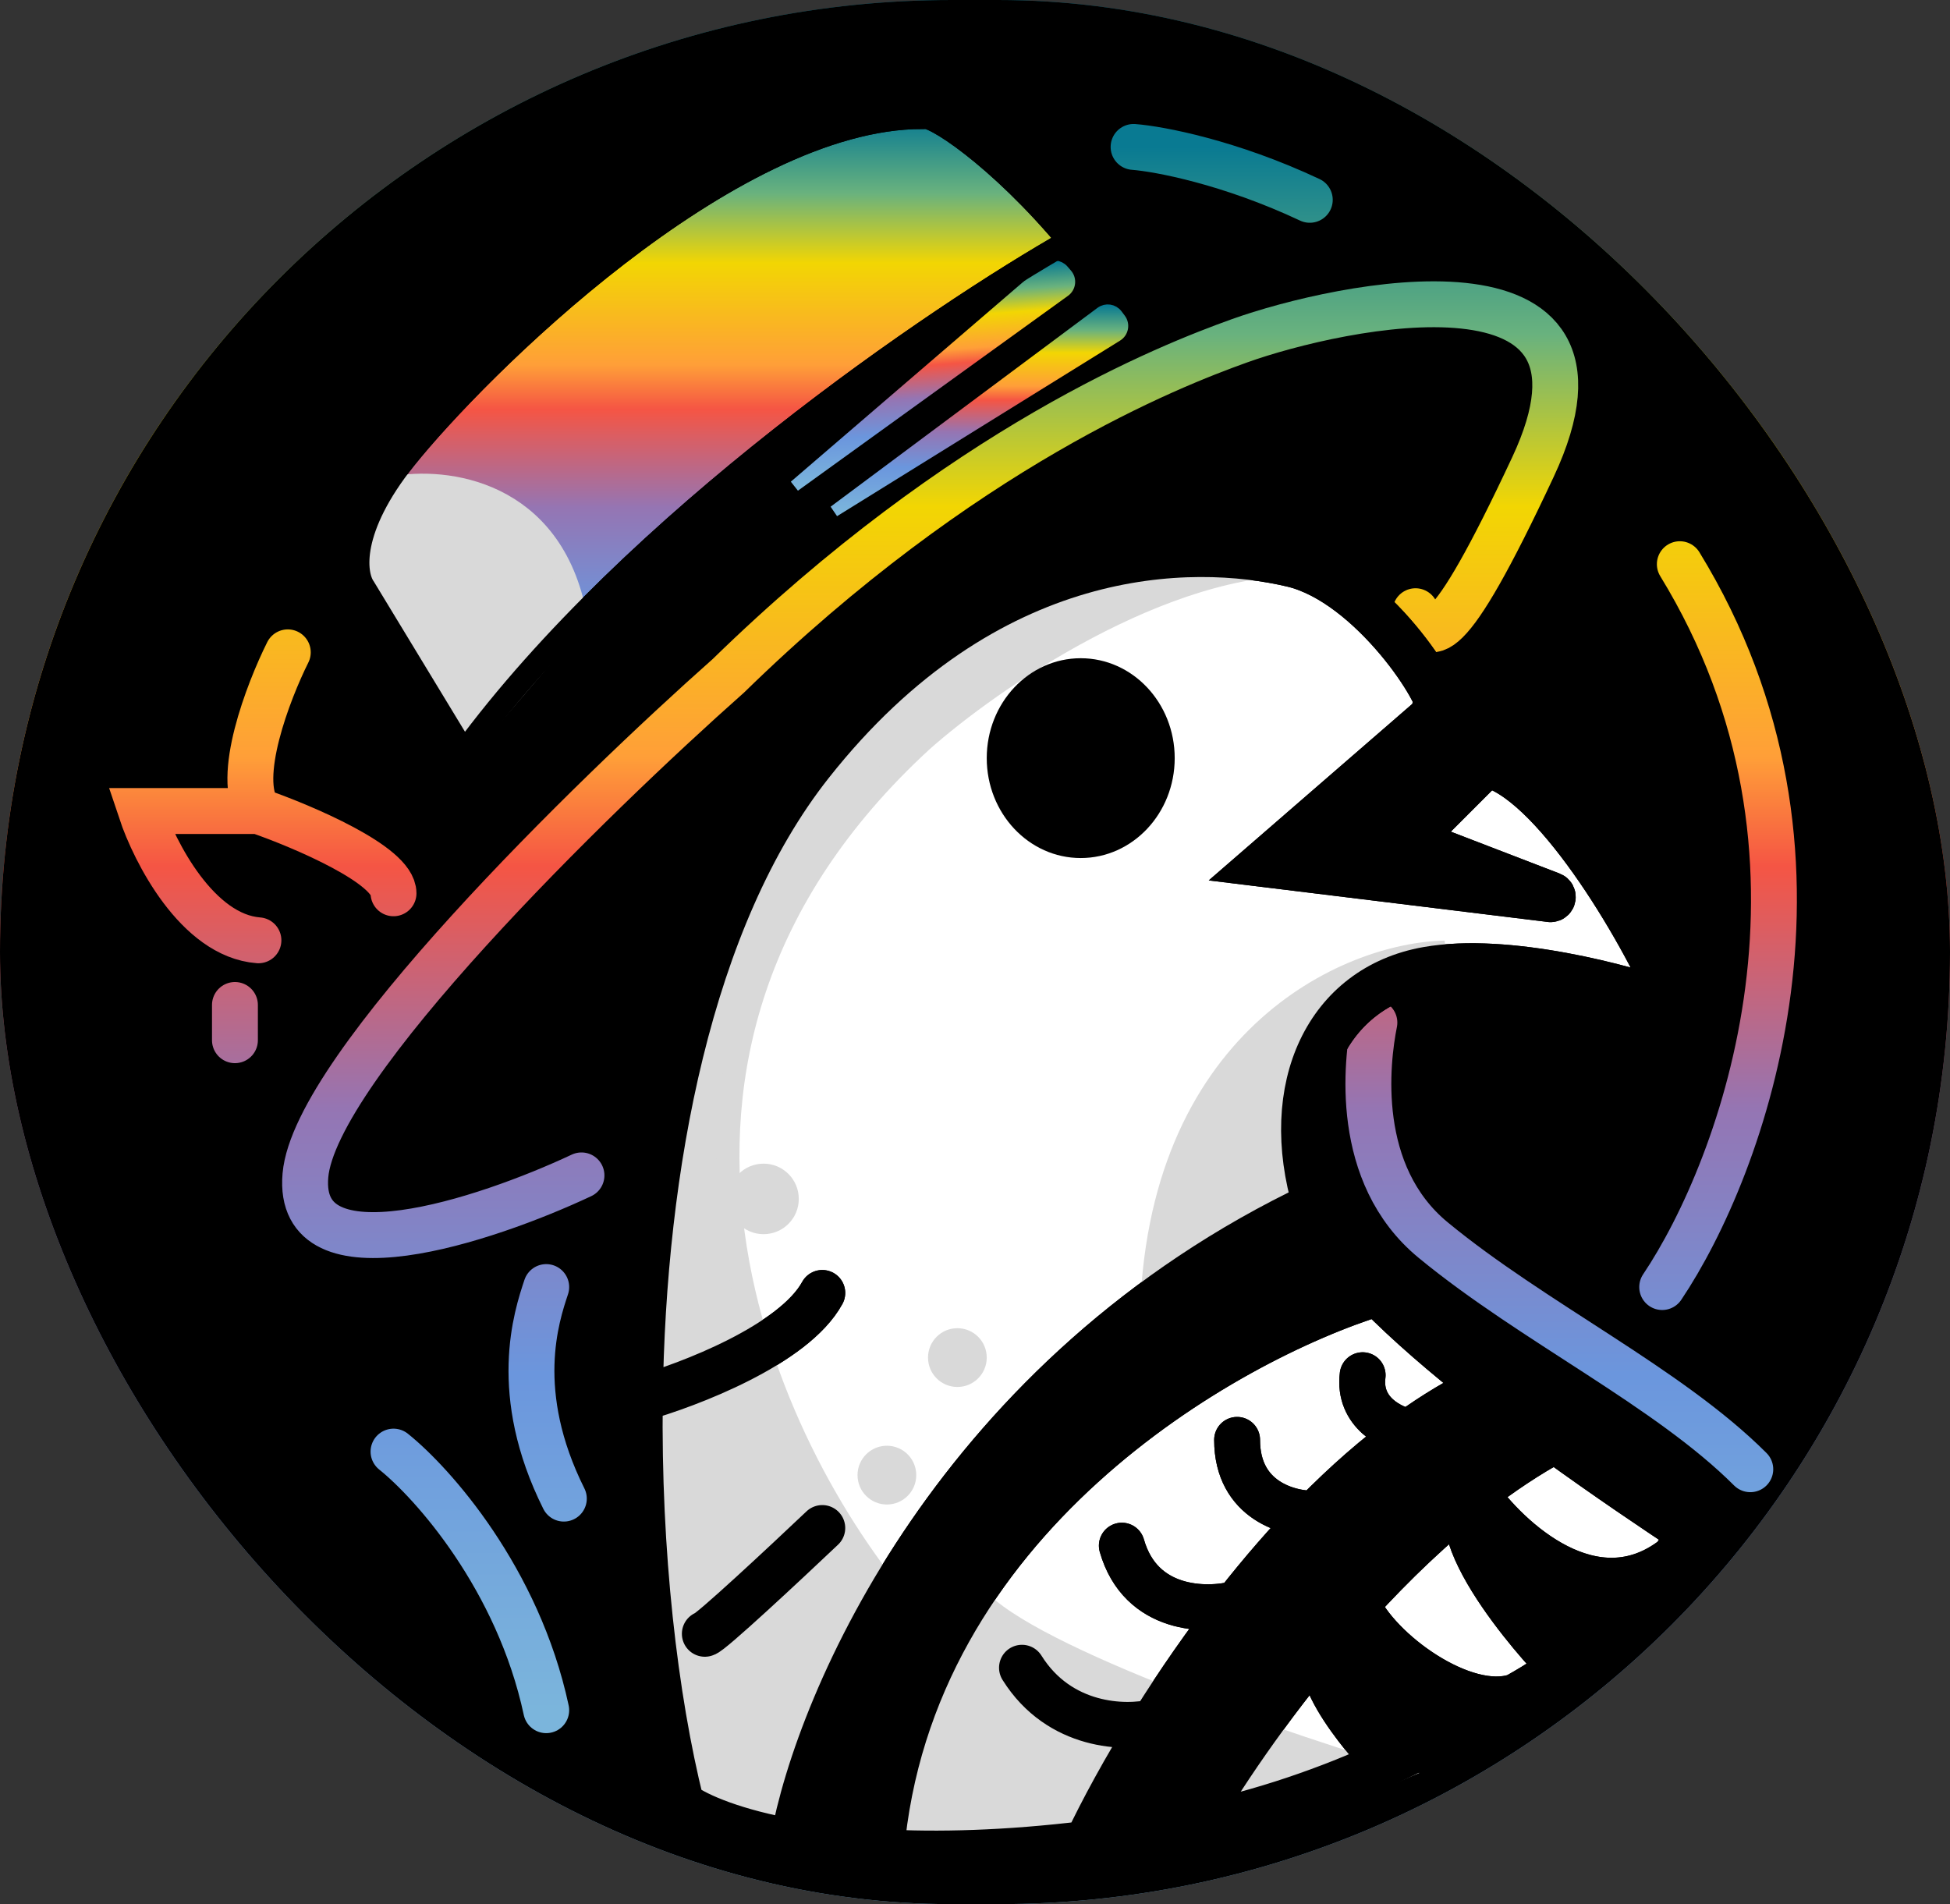 <svg width="170" height="166" viewBox="0 0 170 166" fill="none" xmlns="http://www.w3.org/2000/svg">
<rect x="0" y="0" width="170" height="166" fill="#333333" stroke="none"/>
<g clip-path="url(#clip0_6_16)">
<rect width="170" height="166" rx="83" fill="url(#paint0_linear_6_16)"/>
<ellipse cx="86.024" cy="81.463" rx="87.048" ry="85.562" fill="black"/>
<path d="M144.909 112.204C151.907 101.786 162.012 74.597 146.446 49.185M98.825 12.809C101.044 12.979 107.223 14.141 114.187 17.42M34.307 126.549C37.721 129.282 45.163 137.616 47.62 149.093M47.62 112.204C46.767 114.765 44.548 121.426 49.156 130.648M119.819 89.148C119.136 92.564 117.976 102.367 124.94 108.105C133.644 115.278 145.421 120.914 152.59 128.086M25.09 56.87C23.383 60.286 20.482 67.835 22.53 70.704M22.53 70.704C26.456 72.07 34.307 75.417 34.307 77.876M22.53 70.704H12.289C13.484 74.29 17.204 81.565 22.53 81.975M20.482 87.611V90.685M50.693 102.469C42.329 106.397 25.807 111.896 26.626 102.469C27.446 93.042 51.546 69.508 63.494 58.92C83.976 38.938 101.946 31.905 108.042 29.716C116.747 26.591 142.861 21.006 133.645 40.71C126.002 57.048 124.598 56.017 123.404 53.284" stroke="url(#paint1_linear_6_16)" stroke-width="4" stroke-linecap="round"/>
<path d="M40.452 65.58L31.747 51.235C30.894 50.039 30.416 46.111 35.331 39.963C41.476 32.278 63.494 10.247 80.391 10.247C81.074 9.735 87.048 13.628 93.193 21.006C81.757 27.496 55.199 45.496 40.452 65.58Z" fill="url(#paint2_linear_6_16)" stroke="black" stroke-width="2" stroke-linecap="round"/>
<path d="M97.375 27.44L97.658 27.817C98.01 28.287 97.884 28.958 97.385 29.267L72.711 44.574L95.977 27.238C96.419 26.908 97.044 26.999 97.375 27.44Z" fill="url(#paint3_linear_6_16)" stroke="url(#paint4_linear_6_16)" stroke-linecap="round"/>
<path d="M92.68 23.558L92.989 23.915C93.373 24.359 93.294 25.036 92.818 25.38L69.27 42.372L91.272 23.454C91.69 23.094 92.32 23.141 92.68 23.558Z" fill="url(#paint5_linear_6_16)" stroke="url(#paint6_linear_6_16)" stroke-linecap="round"/>
<path d="M129.548 66.605C126.988 66.093 126.988 61.994 125.452 61.994L110.09 75.315L135.181 78.389C135.392 78.389 135.446 78.097 135.249 78.021L122.892 73.265L129.548 66.605Z" fill="black"/>
<path d="M120.121 112.716C117.365 109.9 115.363 107.247 114.699 105.031C83.566 119.786 71.345 148.226 69.126 160.601C71.333 160.995 73.89 161.303 76.807 161.465C79.265 132.425 106.707 116.866 120.121 112.716Z" fill="black"/>
<path d="M94.729 160.74C96.693 160.501 98.741 160.208 100.873 159.852C101.912 159.679 102.936 159.486 103.946 159.275C106.191 155.313 110.431 148.913 115.89 142.514C115.912 142.487 115.936 142.459 115.96 142.432C116.712 141.552 117.487 140.673 118.283 139.8C121.434 136.344 124.913 132.992 128.595 130.136C130.858 128.381 133.197 126.814 135.585 125.525C133.549 124.046 131.479 122.494 129.47 120.914C127.218 121.98 125.02 123.313 122.891 124.845C120.022 126.911 117.279 129.338 114.699 131.963C112.259 134.445 109.966 137.104 107.85 139.8C105.122 143.276 102.689 146.815 100.62 150.117C98.054 154.211 96.048 157.942 94.729 160.74Z" fill="black"/>
<path d="M118.283 139.8C117.487 140.673 116.712 141.552 115.96 142.432C115.936 142.459 115.912 142.487 115.89 142.514C113.243 145.742 120.127 152.688 120.843 153.693C123.488 152.48 128.992 149.683 132.2 147.883C127.652 149.444 120.072 143.955 118.283 139.8Z" fill="black"/>
<path d="M128.595 130.136C125.082 133.722 135.585 144.994 136.205 145.391C141.628 141.685 143.93 138.637 145.934 135.84C138.97 141.223 131.473 134.28 128.595 130.136Z" fill="black"/>
<path d="M112.651 49.185C103.946 47.136 86.024 47.136 70.663 66.605C60.062 80.04 56.039 101.731 55.78 121.938C55.608 135.314 57.086 148.039 59.398 157.29C60.898 158.362 64.103 159.704 69.126 160.601C71.345 148.226 83.566 119.786 114.699 105.031C111.626 94.784 115.723 86.074 124.428 84.537C131.391 83.307 141.667 86.074 145.934 87.611C143.032 80.78 135.229 67.742 129.548 66.605L122.892 73.265L135.249 78.021C135.446 78.097 135.392 78.389 135.181 78.389L110.09 75.315L125.452 61.994C125.983 60.841 119.614 50.825 112.651 49.185Z" fill="white"/>
<path d="M120.121 112.716C106.707 116.866 79.265 132.425 76.807 161.465C81.737 161.739 87.695 161.594 94.729 160.74C96.048 157.942 98.054 154.211 100.62 150.117C102.689 146.815 105.122 143.276 107.85 139.8C109.966 137.104 112.259 134.445 114.699 131.963C117.279 129.338 120.022 126.911 122.891 124.845C125.02 123.313 127.218 121.98 129.47 120.914C126.008 118.189 122.727 115.379 120.121 112.716Z" fill="white"/>
<path d="M133.644 147.043C134.569 146.478 135.42 145.928 136.205 145.391C135.585 144.994 125.082 133.722 128.595 130.136C124.913 132.992 121.434 136.344 118.283 139.8C120.072 143.955 127.652 149.444 132.2 147.883C132.761 147.568 133.252 147.283 133.644 147.043Z" fill="white"/>
<path d="M147.47 133.722C144.356 131.664 140.055 128.772 135.585 125.525C133.197 126.814 130.858 128.381 128.595 130.136C131.473 134.28 138.97 141.223 145.934 135.84C146.449 135.12 146.945 134.416 147.47 133.722Z" fill="white"/>
<path d="M103.946 159.275C110.135 157.984 115.789 156.014 120.843 153.693C120.127 152.688 113.243 145.742 115.89 142.514C110.431 148.913 106.191 155.313 103.946 159.275Z" fill="white"/>
<path d="M125.452 61.994C125.983 60.841 119.614 50.825 112.651 49.185C103.946 47.136 86.024 47.136 70.663 66.605C60.062 80.04 56.039 101.731 55.78 121.938M125.452 61.994C126.988 61.994 126.988 66.093 129.548 66.605M125.452 61.994C124.931 60.744 124.92 63.147 125.452 61.994ZM125.452 61.994L110.09 75.315L135.181 78.389V78.389C135.392 78.389 135.446 78.097 135.249 78.021L122.892 73.265L129.548 66.605M114.699 105.031C111.626 94.784 115.723 86.074 124.428 84.537C131.391 83.307 141.667 86.074 145.934 87.611C143.032 80.78 135.229 67.742 129.548 66.605M114.699 105.031C115.363 107.247 117.365 109.9 120.121 112.716M114.699 105.031C83.566 119.786 71.345 148.226 69.126 160.601M55.78 121.938C55.608 135.314 57.086 148.039 59.398 157.29C60.898 158.362 64.103 159.704 69.126 160.601M55.78 121.938C60.058 120.743 69.229 117.225 71.687 112.716M61.446 142.432C61.855 142.432 68.444 136.284 71.687 133.21M120.121 112.716C106.707 116.866 79.265 132.425 76.807 161.465M120.121 112.716C122.727 115.379 126.008 118.189 129.47 120.914M76.807 161.465C81.737 161.739 87.695 161.594 94.729 160.74M76.807 161.465C73.89 161.303 71.333 160.995 69.126 160.601M94.729 160.74C96.693 160.501 98.741 160.208 100.873 159.852C101.912 159.679 102.936 159.486 103.946 159.275M94.729 160.74C96.048 157.942 98.054 154.211 100.62 150.117M129.47 120.914C131.479 122.494 133.549 124.046 135.585 125.525M129.47 120.914C127.218 121.98 125.02 123.313 122.891 124.845M103.946 159.275C110.135 157.984 115.789 156.014 120.843 153.693M103.946 159.275C106.191 155.313 110.431 148.913 115.89 142.514M135.585 125.525C140.055 128.772 144.356 131.664 147.47 133.722C146.945 134.416 146.449 135.12 145.934 135.84M135.585 125.525C133.197 126.814 130.858 128.381 128.595 130.136M120.843 153.693C120.127 152.688 113.243 145.742 115.89 142.514M120.843 153.693C123.488 152.48 128.992 149.683 132.2 147.883M118.283 139.8C117.487 140.673 116.712 141.552 115.96 142.432C115.936 142.459 115.912 142.487 115.89 142.514M118.283 139.8C121.434 136.344 124.913 132.992 128.595 130.136M118.283 139.8C120.072 143.955 127.652 149.444 132.2 147.883M133.644 147.043C134.569 146.478 135.42 145.928 136.205 145.391M133.644 147.043C133.213 147.426 132.727 147.702 132.2 147.883M133.644 147.043C133.252 147.283 132.761 147.568 132.2 147.883M136.205 145.391C135.585 144.994 125.082 133.722 128.595 130.136M136.205 145.391C141.628 141.685 143.93 138.637 145.934 135.84M128.595 130.136C131.473 134.28 138.97 141.223 145.934 135.84M100.62 150.117C98.144 150.724 92.373 150.628 89.096 145.391M100.62 150.117C102.689 146.815 105.122 143.276 107.85 139.8M107.85 139.8C105.183 140.506 99.44 140.485 97.801 134.747M107.85 139.8C109.966 137.104 112.259 134.445 114.699 131.963M114.699 131.963C112.416 132.037 107.85 130.853 107.85 125.525M114.699 131.963C117.279 129.338 120.022 126.911 122.891 124.845M122.891 124.845C121.355 124.559 118.385 123.168 118.795 119.889" stroke="black" stroke-width="4" stroke-linecap="round"/>
<path d="M125.964 83C117.43 83.171 100.771 90.685 100.362 115.278L114.187 107.08C108.042 91.095 119.478 84.366 125.964 83Z" fill="#D9D9D9"/>
<path d="M120.843 154.728C109.578 151.313 86.536 143.252 84.488 138.333C82.44 133.415 77.149 151.654 74.759 161.389L100.362 159.852C104.458 159.852 115.723 156.949 120.843 154.728Z" fill="#D9D9D9"/>
<path d="M78.856 140.383C66.908 126.549 50.488 92.017 80.392 64.556C86.366 59.261 101.488 48.775 114.187 49.185C104.629 46.623 82.337 48.57 65.542 74.802C61.617 82.146 56.018 100.727 56.837 118.352C57.52 128.599 56.428 150.425 58.886 155.753L69.639 158.827L78.856 140.383Z" fill="#D9D9D9"/>
<path d="M50.181 53.796L40.964 64.556L31.747 49.185L34.307 42.525C38.745 41.671 48.133 42.73 50.181 53.796Z" fill="#D9D9D9"/>
<path d="M74.759 161.389C77.149 151.654 82.44 133.415 84.488 138.333C86.536 143.252 109.578 151.313 120.843 154.728C115.723 156.949 104.458 159.852 100.362 159.852M74.759 161.389C81.587 161.389 96.265 159.852 100.362 159.852M74.759 161.389L100.362 159.852M125.964 83C117.43 83.171 100.771 90.685 100.362 115.278L114.187 107.08C108.042 91.095 119.478 84.366 125.964 83ZM78.856 140.383C66.908 126.549 50.488 92.017 80.392 64.556C86.366 59.261 101.488 48.775 114.187 49.185C104.629 46.623 82.337 48.57 65.542 74.802C61.617 82.146 56.018 100.727 56.837 118.352C57.52 128.599 56.428 150.425 58.886 155.753L69.639 158.827L78.856 140.383ZM50.181 53.796L40.964 64.556L31.747 49.185L34.307 42.525C38.745 41.671 48.133 42.73 50.181 53.796Z" stroke="#D9D9D9" stroke-width="2" stroke-linecap="round"/>
<path d="M129.548 66.605C126.988 66.093 126.988 61.994 125.452 61.994L110.09 75.315L135.181 78.389C135.392 78.389 135.446 78.097 135.249 78.021L122.892 73.265L129.548 66.605Z" fill="black"/>
<path d="M120.121 112.716C117.365 109.9 115.363 107.247 114.699 105.031C83.566 119.786 71.345 148.226 69.126 160.601C71.333 160.995 73.89 161.303 76.807 161.465C79.265 132.425 106.707 116.866 120.121 112.716Z" fill="black"/>
<path d="M94.729 160.74C96.693 160.501 98.741 160.208 100.873 159.852C101.912 159.679 102.936 159.486 103.946 159.275C106.191 155.313 110.431 148.913 115.89 142.514C115.912 142.487 115.936 142.459 115.96 142.432C116.712 141.552 117.487 140.673 118.283 139.8C121.434 136.344 124.913 132.992 128.595 130.136C130.858 128.381 133.197 126.814 135.585 125.525C133.549 124.046 131.479 122.494 129.47 120.914C127.218 121.98 125.02 123.313 122.891 124.845C120.022 126.911 117.279 129.338 114.699 131.963C112.259 134.445 109.966 137.104 107.85 139.8C105.122 143.276 102.689 146.815 100.62 150.117C98.054 154.211 96.048 157.942 94.729 160.74Z" fill="black"/>
<path d="M118.283 139.8C117.487 140.673 116.712 141.552 115.96 142.432C115.936 142.459 115.912 142.487 115.89 142.514C113.243 145.742 120.127 152.688 120.843 153.693C123.488 152.48 128.992 149.683 132.2 147.883C127.652 149.444 120.072 143.955 118.283 139.8Z" fill="black"/>
<path d="M128.595 130.136C125.082 133.722 135.585 144.994 136.205 145.391C141.628 141.685 143.93 138.637 145.934 135.84C138.97 141.223 131.473 134.28 128.595 130.136Z" fill="black"/>
<path d="M125.452 61.994C125.983 60.841 119.614 50.825 112.651 49.185C103.946 47.136 86.024 47.136 70.663 66.605C60.062 80.04 56.039 101.731 55.78 121.938M125.452 61.994C126.988 61.994 126.988 66.093 129.548 66.605M125.452 61.994C124.931 60.744 124.92 63.147 125.452 61.994ZM125.452 61.994L110.09 75.315L135.181 78.389V78.389C135.392 78.389 135.446 78.097 135.249 78.021L122.892 73.265L129.548 66.605M114.699 105.031C111.626 94.784 115.723 86.074 124.428 84.537C131.391 83.307 141.667 86.074 145.934 87.611C143.032 80.78 135.229 67.742 129.548 66.605M114.699 105.031C115.363 107.247 117.365 109.9 120.121 112.716M114.699 105.031C83.566 119.786 71.345 148.226 69.126 160.601M55.78 121.938C55.608 135.314 57.086 148.039 59.398 157.29C60.898 158.362 64.103 159.704 69.126 160.601M55.78 121.938C60.058 120.743 69.229 117.225 71.687 112.716M61.446 142.432C61.855 142.432 68.444 136.284 71.687 133.21M120.121 112.716C106.707 116.866 79.265 132.425 76.807 161.465M120.121 112.716C122.727 115.379 126.008 118.189 129.47 120.914M76.807 161.465C81.737 161.739 87.695 161.594 94.729 160.74M76.807 161.465C73.89 161.303 71.333 160.995 69.126 160.601M94.729 160.74C96.693 160.501 98.741 160.208 100.873 159.852C101.912 159.679 102.936 159.486 103.946 159.275M94.729 160.74C96.048 157.942 98.054 154.211 100.62 150.117M129.47 120.914C131.479 122.494 133.549 124.046 135.585 125.525M129.47 120.914C127.218 121.98 125.02 123.313 122.891 124.845M103.946 159.275C110.135 157.984 115.789 156.014 120.843 153.693M103.946 159.275C106.191 155.313 110.431 148.913 115.89 142.514M135.585 125.525C140.055 128.772 144.356 131.664 147.47 133.722C146.945 134.416 146.449 135.12 145.934 135.84M135.585 125.525C133.197 126.814 130.858 128.381 128.595 130.136M120.843 153.693C120.127 152.688 113.243 145.742 115.89 142.514M120.843 153.693C123.488 152.48 128.992 149.683 132.2 147.883M118.283 139.8C117.487 140.673 116.712 141.552 115.96 142.432C115.936 142.459 115.912 142.487 115.89 142.514M118.283 139.8C121.434 136.344 124.913 132.992 128.595 130.136M118.283 139.8C120.072 143.955 127.652 149.444 132.2 147.883M133.644 147.043C134.569 146.478 135.42 145.928 136.205 145.391M133.644 147.043C133.213 147.426 132.727 147.702 132.2 147.883M133.644 147.043C133.252 147.283 132.761 147.568 132.2 147.883M136.205 145.391C135.585 144.994 125.082 133.722 128.595 130.136M136.205 145.391C141.628 141.685 143.93 138.637 145.934 135.84M128.595 130.136C131.473 134.28 138.97 141.223 145.934 135.84M100.62 150.117C98.144 150.724 92.373 150.628 89.096 145.391M100.62 150.117C102.689 146.815 105.122 143.276 107.85 139.8M107.85 139.8C105.183 140.506 99.44 140.485 97.801 134.747M107.85 139.8C109.966 137.104 112.259 134.445 114.699 131.963M114.699 131.963C112.416 132.037 107.85 130.853 107.85 125.525M114.699 131.963C117.279 129.338 120.022 126.911 122.891 124.845M122.891 124.845C121.355 124.559 118.385 123.168 118.795 119.889" stroke="black" stroke-width="4" stroke-linecap="round"/>
<path d="M40.452 65.58L31.747 51.235C30.894 50.039 30.416 46.111 35.331 39.963C41.476 32.278 63.494 10.247 80.391 10.247C81.074 9.735 87.048 13.628 93.193 21.006C81.757 27.496 55.199 45.496 40.452 65.58Z" stroke="black" stroke-width="2" stroke-linecap="round"/>
<ellipse cx="94.217" cy="66.093" rx="8.193" ry="8.71" fill="black"/>
<ellipse cx="66.566" cy="104.519" rx="3.072" ry="3.074" fill="#D9D9D9"/>
<ellipse cx="83.464" cy="118.352" rx="2.56" ry="2.562" fill="#D9D9D9"/>
<ellipse cx="77.319" cy="128.599" rx="2.56" ry="2.562" fill="#D9D9D9"/>
</g>
<defs>
<linearGradient id="paint0_linear_6_16" x1="85" y1="0" x2="85" y2="166" gradientUnits="userSpaceOnUse">
<stop stop-color="#097A92"/>
<stop offset="0.12" stop-color="#69B27E"/>
<stop offset="0.23" stop-color="#F2D603"/>
<stop offset="0.39" stop-color="#FF9F38"/>
<stop offset="0.46" stop-color="#F55544"/>
<stop offset="0.615" stop-color="#9575B3"/>
<stop offset="0.785" stop-color="#6B96DD"/>
<stop offset="1" stop-color="#7BB5DC"/>
</linearGradient>
<linearGradient id="paint1_linear_6_16" x1="83.471" y1="12.809" x2="83.471" y2="149.093" gradientUnits="userSpaceOnUse">
<stop stop-color="#097A92"/>
<stop offset="0.12" stop-color="#69B27E"/>
<stop offset="0.23" stop-color="#F2D603"/>
<stop offset="0.39" stop-color="#FF9F38"/>
<stop offset="0.46" stop-color="#F55544"/>
<stop offset="0.615" stop-color="#9575B3"/>
<stop offset="0.785" stop-color="#6B96DD"/>
<stop offset="1" stop-color="#7BB5DC"/>
</linearGradient>
<linearGradient id="paint2_linear_6_16" x1="62.198" y1="10.202" x2="62.198" y2="65.58" gradientUnits="userSpaceOnUse">
<stop stop-color="#097A92"/>
<stop offset="0.12" stop-color="#69B27E"/>
<stop offset="0.23" stop-color="#F2D603"/>
<stop offset="0.39" stop-color="#FF9F38"/>
<stop offset="0.46" stop-color="#F55544"/>
<stop offset="0.615" stop-color="#9575B3"/>
<stop offset="0.785" stop-color="#6B96DD"/>
<stop offset="1" stop-color="#7BB5DC"/>
</linearGradient>
<linearGradient id="paint3_linear_6_16" x1="85.512" y1="26.642" x2="85.512" y2="44.574" gradientUnits="userSpaceOnUse">
<stop stop-color="#097A92"/>
<stop offset="0.12" stop-color="#69B27E"/>
<stop offset="0.23" stop-color="#F2D603"/>
<stop offset="0.39" stop-color="#FF9F38"/>
<stop offset="0.46" stop-color="#F55544"/>
<stop offset="0.615" stop-color="#9575B3"/>
<stop offset="0.785" stop-color="#6B96DD"/>
<stop offset="1" stop-color="#7BB5DC"/>
</linearGradient>
<linearGradient id="paint4_linear_6_16" x1="85.512" y1="26.642" x2="85.512" y2="44.574" gradientUnits="userSpaceOnUse">
<stop stop-color="#097A92"/>
<stop offset="0.12" stop-color="#69B27E"/>
<stop offset="0.23" stop-color="#F2D603"/>
<stop offset="0.39" stop-color="#FF9F38"/>
<stop offset="0.46" stop-color="#F55544"/>
<stop offset="0.615" stop-color="#9575B3"/>
<stop offset="0.785" stop-color="#6B96DD"/>
<stop offset="1" stop-color="#7BB5DC"/>
</linearGradient>
<linearGradient id="paint5_linear_6_16" x1="80.79" y1="23.59" x2="82.042" y2="41.478" gradientUnits="userSpaceOnUse">
<stop stop-color="#097A92"/>
<stop offset="0.12" stop-color="#69B27E"/>
<stop offset="0.23" stop-color="#F2D603"/>
<stop offset="0.39" stop-color="#FF9F38"/>
<stop offset="0.46" stop-color="#F55544"/>
<stop offset="0.615" stop-color="#9575B3"/>
<stop offset="0.785" stop-color="#6B96DD"/>
<stop offset="1" stop-color="#7BB5DC"/>
</linearGradient>
<linearGradient id="paint6_linear_6_16" x1="80.79" y1="23.59" x2="82.042" y2="41.478" gradientUnits="userSpaceOnUse">
<stop stop-color="#097A92"/>
<stop offset="0.12" stop-color="#69B27E"/>
<stop offset="0.23" stop-color="#F2D603"/>
<stop offset="0.39" stop-color="#FF9F38"/>
<stop offset="0.46" stop-color="#F55544"/>
<stop offset="0.615" stop-color="#9575B3"/>
<stop offset="0.785" stop-color="#6B96DD"/>
<stop offset="1" stop-color="#7BB5DC"/>
</linearGradient>
<clipPath id="clip0_6_16">
<rect width="170" height="166" rx="83" fill="white"/>
</clipPath>
</defs>
</svg>
